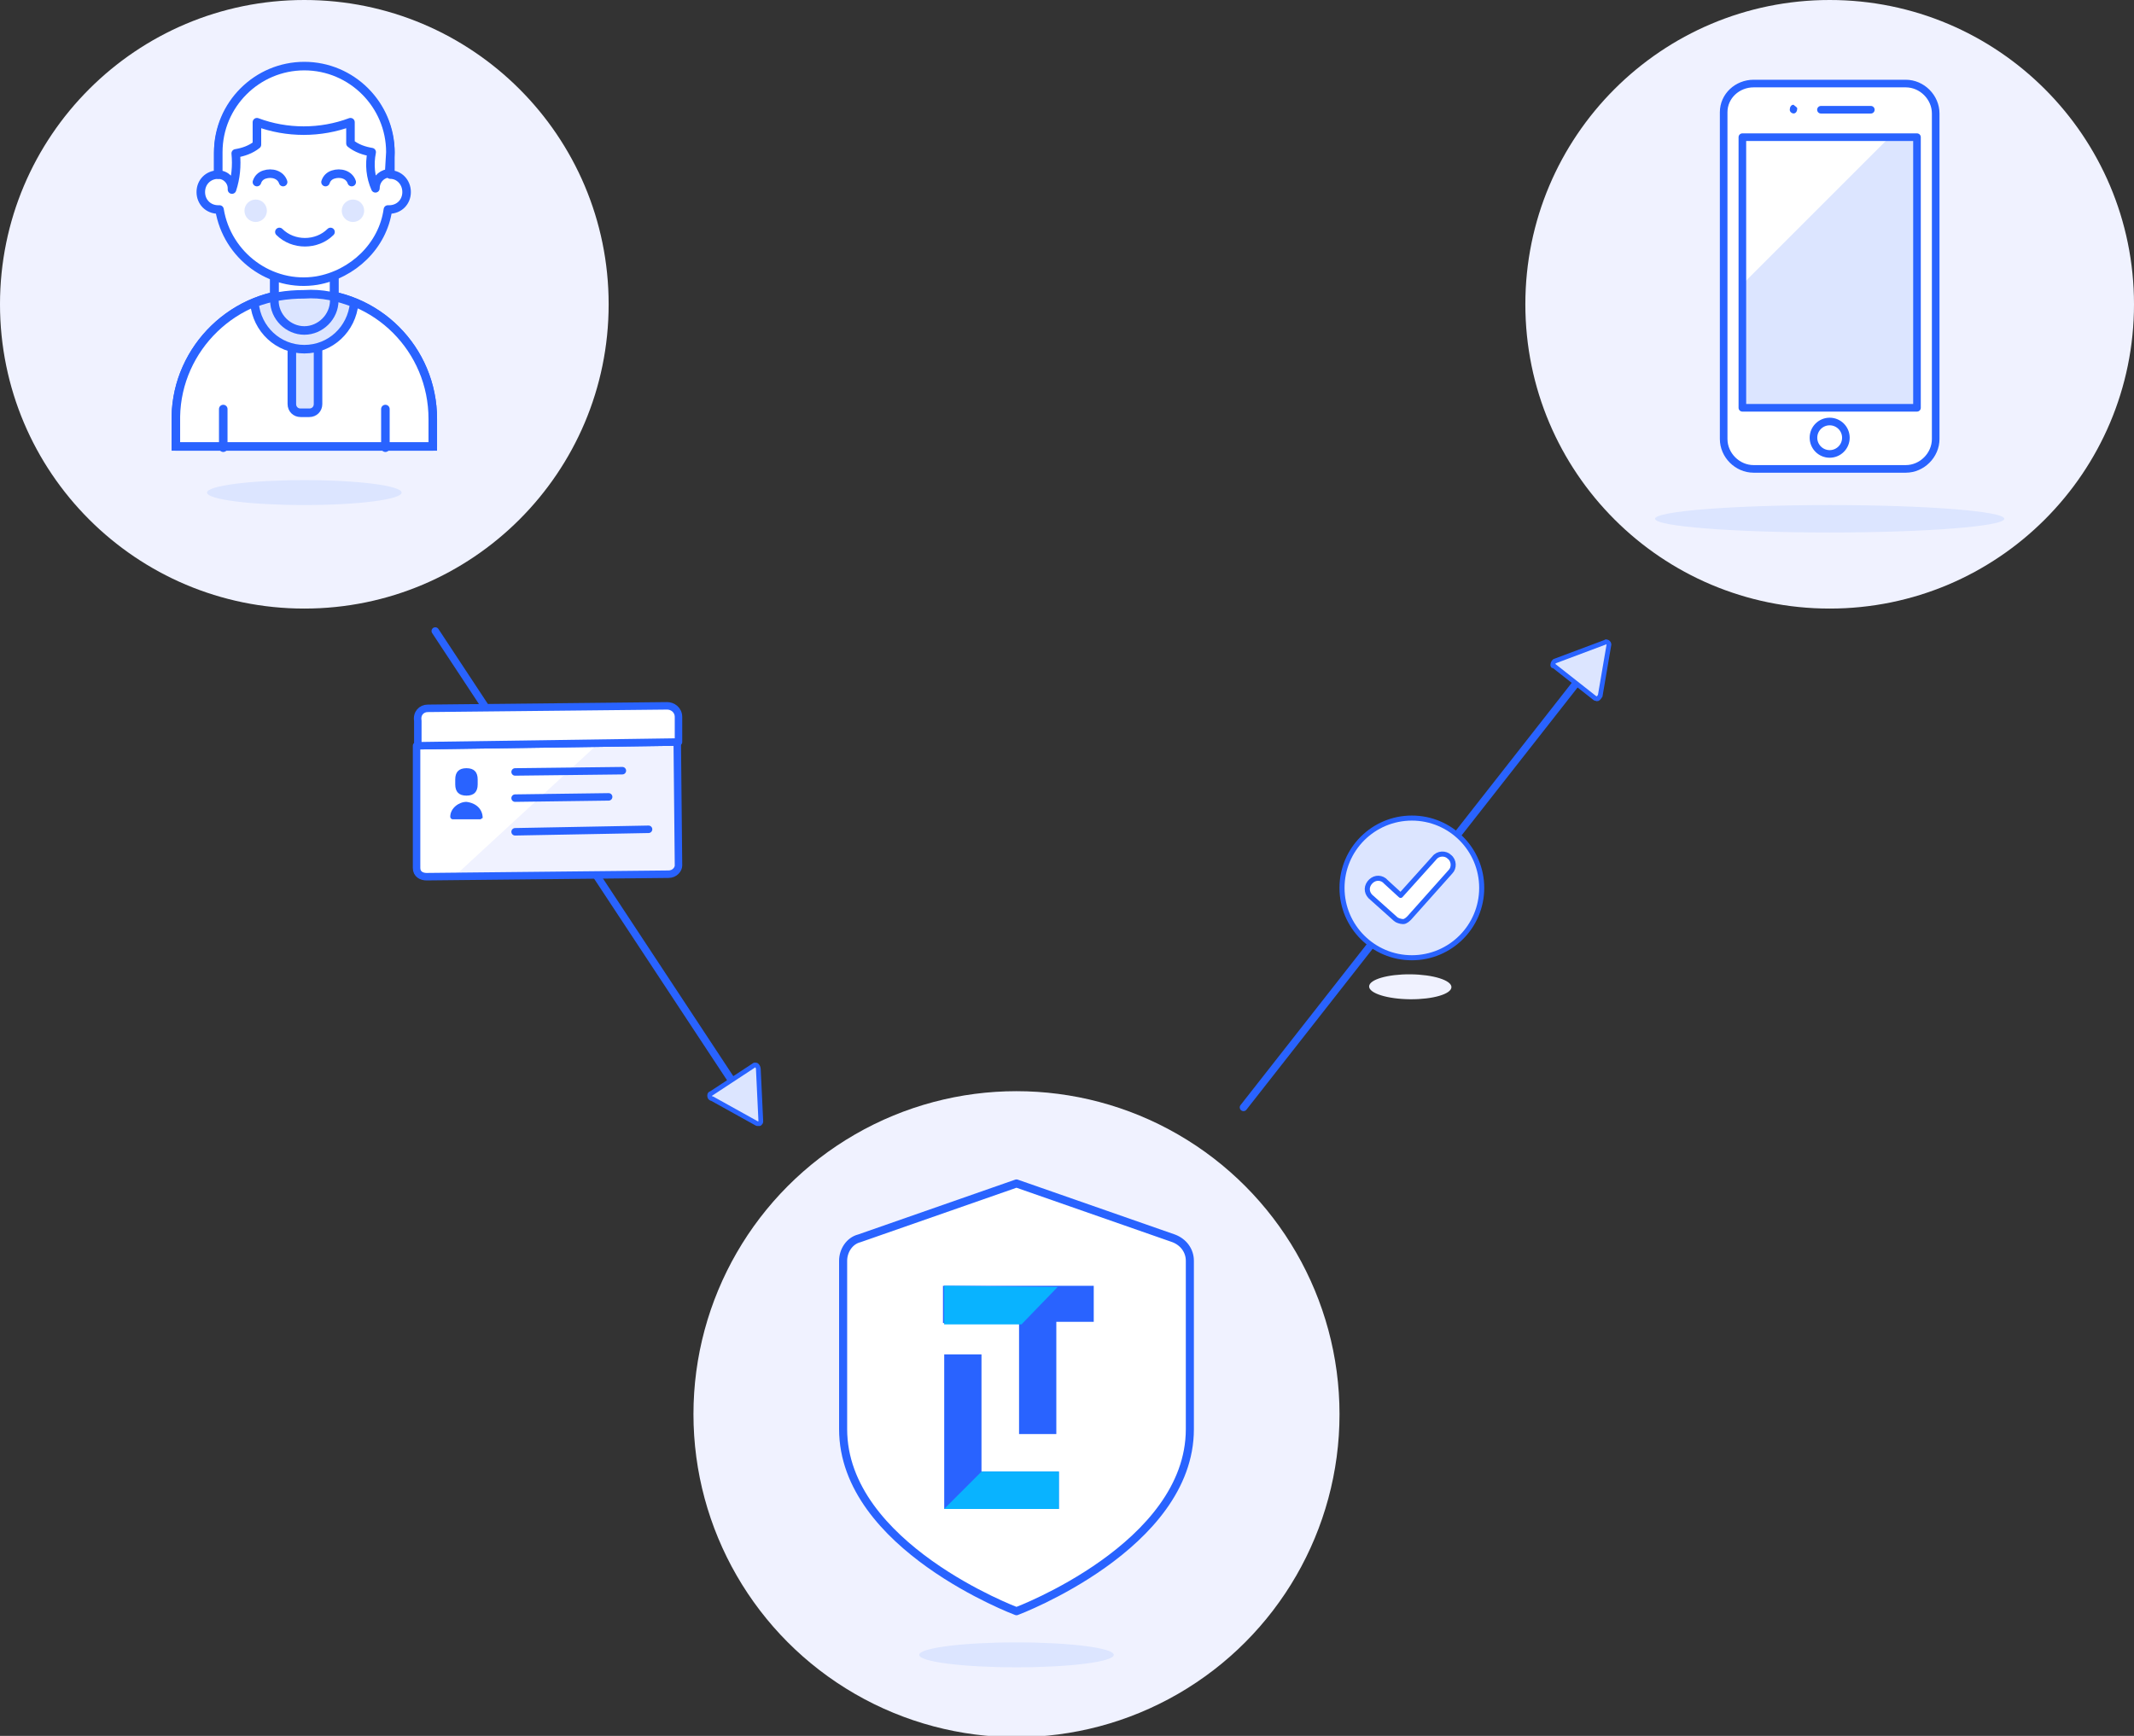 <?xml version="1.0" encoding="utf-8"?>
<!-- Generator: Adobe Illustrator 24.0.1, SVG Export Plug-In . SVG Version: 6.00 Build 0)  -->
<svg version="1.1" id="Duotone" xmlns="http://www.w3.org/2000/svg" xmlns:xlink="http://www.w3.org/1999/xlink" x="0px" y="0px"
	 viewBox="0 0 171.1 139.2" style="enable-background:new 0 0 171.1 139.2;" xml:space="preserve">
<rect x="0" y="0" width="171.1" height="139.2" fill="#333333" stroke="none"/>
<style type="text/css">
	.st0{fill:#F0F2FF;}
	.st1{fill:#dce5ff;}
	.st2{fill:none;stroke:#2963FF;stroke-width:0.685;stroke-linecap:round;stroke-linejoin:round;}
	.st3{fill:#FFFFFF;stroke:#2963FF;stroke-width:0.685;stroke-miterlimit:10;}
	.st4{fill:#dce5ff;stroke:#2963FF;stroke-width:0.685;stroke-linecap:round;stroke-linejoin:round;}
	.st5{fill:#FFFFFF;stroke:#2963FF;stroke-width:0.685;stroke-linecap:round;stroke-linejoin:round;}
	.st6{fill:#FFFFFF;}
	.st7{fill:none;stroke:#2963FF;stroke-width:0.6;stroke-linecap:round;stroke-linejoin:round;}
	.st8{fill:#dce5ff;stroke:#2963FF;stroke-width:0.379;stroke-linecap:round;stroke-linejoin:round;}
	.st9{fill:#FFFFFF;stroke:#2963FF;stroke-width:0.6;stroke-linecap:round;stroke-linejoin:round;}
	.st10{fill-rule:evenodd;clip-rule:evenodd;fill:#2963FF;}
	.st11{display:none;fill:none;stroke:#2963FF;stroke-width:0.6;stroke-miterlimit:10;}
	.st12{display:none;fill:none;stroke:#2963FF;stroke-width:0.6;stroke-linecap:round;stroke-linejoin:round;}
	.st13{fill:none;stroke:#2963FF;stroke-width:0.647;stroke-linecap:round;stroke-linejoin:round;}
	.st14{fill:#2963FF;stroke:#2963FF;stroke-width:0.788;}
	.st15{fill-rule:evenodd;clip-rule:evenodd;fill:#09B3FF;}
	.st16{fill:#2963FF;}
	.st17{fill:none;stroke:#2963FF;stroke-width:0.61;stroke-linecap:round;stroke-linejoin:round;}
	.st18{fill:#FFFFFF;stroke:#2963FF;stroke-width:0.61;stroke-linecap:round;stroke-linejoin:round;}
	.st19{fill:#dce5ff;stroke:#2963FF;stroke-width:0.406;stroke-linecap:round;stroke-linejoin:round;}
	.st20{fill:#FFFFFF;stroke:#2963FF;stroke-width:0.406;stroke-linecap:round;stroke-linejoin:round;}
</style>
<title>37- user-male-african-american</title>
<g>
	<g id="Background_1_">
		<circle class="st0" cx="24.4" cy="24.4" r="24.4"/>
	</g>
	<ellipse class="st1" cx="24.4" cy="39.5" rx="7.8" ry="1"/>
	<g>
		<path class="st2" d="M24.4,23.5c-5.6-0.1-10.2,4.4-10.3,9.9c0,0.1,0,0.1,0,0.2v2.2h20.6v-2.2c0-5.6-4.5-10.1-10.1-10.1
			C24.5,23.5,24.5,23.5,24.4,23.5z"/>
		<path class="st3" d="M24.4,23.5c-5.6-0.1-10.2,4.4-10.3,9.9c0,0.1,0,0.1,0,0.2v2.2h20.6v-2.2c0-5.6-4.5-10.1-10.1-10.1
			C24.5,23.5,24.5,23.5,24.4,23.5z"/>
		<line class="st2" x1="17.9" y1="35.9" x2="17.9" y2="32.8"/>
		<line class="st2" x1="30.9" y1="35.9" x2="30.9" y2="32.8"/>
		<path class="st4" d="M23.4,27.3h2.1l0,0v5.1c0,0.4-0.3,0.7-0.7,0.7h-0.7c-0.4,0-0.7-0.3-0.7-0.7V27.3L23.4,27.3z"/>
		<path class="st3" d="M22,20.5v3.6c0,1.3,1.1,2.4,2.4,2.4c1.3,0,2.4-1.1,2.4-2.4v-3.6H22z"/>
		<path class="st4" d="M24.4,28c2.1,0,3.8-1.6,4-3.7c-1.3-0.5-2.6-0.8-4-0.7c-1.4,0-2.7,0.2-4,0.7C20.6,26.4,22.3,28,24.4,28z"/>
		<path class="st2" d="M22,20.5v3.6c0,1.3,1.1,2.4,2.4,2.4c1.3,0,2.4-1.1,2.4-2.4v-3.6H22z"/>
		<path class="st5" d="M31.3,14v-1.7c0-3.8-3.1-6.9-6.9-6.9s-6.9,3.1-6.9,6.9V14c-0.8,0-1.4,0.6-1.4,1.4s0.6,1.4,1.4,1.4h0.1
			c0.6,3.7,4.1,6.3,7.8,5.7c2.9-0.5,5.3-2.8,5.7-5.7h0.1c0.8,0,1.4-0.6,1.4-1.4S32,14,31.3,14z"/>
		<path class="st6" d="M31.3,12.2c0-3.8-3.1-6.9-6.9-6.9s-6.9,3.1-6.9,6.9V14c0.6,0,1.1,0.5,1.1,1.1c0,0,0,0.1,0,0.1
			c0.3-0.9,0.4-1.9,0.3-2.9c0.6-0.1,1.2-0.3,1.7-0.7V9.8c2.4,0.9,5.1,0.9,7.5,0v1.7c0.5,0.4,1.1,0.6,1.7,0.7c-0.2,1-0.1,2,0.3,2.9
			c0-0.6,0.4-1.1,1-1.2c0,0,0.1,0,0.1,0L31.3,12.2z"/>
		<path class="st2" d="M31.3,12.2c0-3.8-3.1-6.9-6.9-6.9s-6.9,3.1-6.9,6.9V14c0.6,0,1.1,0.5,1.1,1.1c0,0,0,0.1,0,0.1
			c0.3-0.9,0.4-1.9,0.3-2.9c0.6-0.1,1.2-0.3,1.7-0.7V9.8c2.4,0.9,5.1,0.9,7.5,0v1.7c0.5,0.4,1.1,0.6,1.7,0.7c-0.2,1-0.1,2,0.3,2.9
			c0-0.6,0.4-1.1,1-1.2c0,0,0.1,0,0.1,0L31.3,12.2z"/>
		<path class="st2" d="M26.5,18.6c-1.1,1.1-3,1.1-4.1,0"/>
		<path class="st2" d="M22.7,14.6c-0.2-0.6-0.9-0.8-1.5-0.6c-0.3,0.1-0.5,0.3-0.6,0.6"/>
		<path class="st2" d="M28.2,14.6c-0.2-0.6-0.9-0.8-1.5-0.6c-0.3,0.1-0.5,0.3-0.6,0.6"/>
	</g>
	<circle class="st1" cx="28.3" cy="16.9" r="0.9"/>
	<circle class="st1" cx="20.5" cy="16.9" r="0.9"/>
</g>
<g>
	<path class="st7" d="M58.9,87l-24-36.4"/>
	<path class="st8" d="M60.7,90.1c0.1,0,0.1,0,0.2,0C61,90,61,90,61,89.9l-0.2-4.2c0-0.1-0.1-0.3-0.2-0.3c-0.1,0-0.1,0-0.1,0
		l-3.5,2.3c-0.1,0-0.1,0.1-0.1,0.2c0,0.1,0.1,0.2,0.2,0.2L60.7,90.1z"/>
</g>
<g id="Id">
	<path class="st0" d="M33.4,59.7l20.9-0.3l0,0l0.1,9.9c0,0.3-0.3,0.7-0.8,0.7l-19.3,0.2c-0.4,0-0.8-0.2-0.8-0.7l-0.1-9.9L33.4,59.7z
		"/>
	<path class="st6" d="M48,59.6L36.4,70.3l-2,0c-0.6,0-1-0.3-1-0.8l0,0l-0.1-9.7L48,59.6z"/>
	<path class="st7" d="M33.4,59.8l20.9-0.3l0,0l0.1,9.9c0,0.3-0.3,0.7-0.8,0.7l-19.4,0.2c-0.4,0-0.8-0.2-0.8-0.7L33.4,59.8L33.4,59.8
		z"/>
	<path class="st9" d="M34.3,56.8l19.2-0.2c0.4,0,0.9,0.3,0.9,0.9l0,2l0,0l-20.9,0.3l0,0l0-2C33.4,57.2,33.8,56.8,34.3,56.8
		L34.3,56.8z"/>
	<path id="Path_8_" class="st10" d="M36.5,62.9c0,0.6,0.3,0.9,0.9,0.9c0.6,0,0.9-0.3,0.9-0.9l0-0.4c0-0.6-0.3-0.9-0.9-0.9
		c-0.6,0-0.9,0.3-0.9,0.9L36.5,62.9z"/>
	<path id="Path_7_" class="st10" d="M38.7,65.6c-0.1,0-0.1,0.1-0.2,0.1l-2.2,0c-0.1,0-0.2-0.1-0.2-0.2c0-0.7,0.7-1.2,1.3-1.2
		C38.2,64.4,38.7,64.9,38.7,65.6L38.7,65.6z"/>
	<path class="st11" d="M36,61l2.8,0c0.3,0,0.6,0.2,0.6,0.6l0.1,4.3c0,0.3-0.2,0.6-0.6,0.6l-2.8,0c-0.3,0-0.6-0.2-0.6-0.6l-0.1-4.3
		C35.3,61.3,35.7,61,36,61z"/>
	<path id="Path_6_" class="st12" d="M48.7,67.8c-0.2,0-0.6,0.1-0.7,0.3s0,0.6,0.1,0.8c0.1,0.1,0.6,0.2,0.8,0.1
		c0.2,0,0.4-0.2,0.4-0.7c0,0.2,0.2,0.6,0.5,0.6c0.2,0,0.6-0.2,0.6-0.5c0,0.2,0.1,0.6,0.5,0.6c0.2,0,0.6-0.1,0.6-0.3
		c0,0,0.1-0.1,0.1-0.2l0.6-0.2"/>
	<path id="Line_3_" class="st9" d="M41.3,61.9l8.6-0.1"/>
	<path id="Line_4_" class="st9" d="M41.3,64l7.5-0.1"/>
	<path id="Line_5_" class="st9" d="M41.3,66.7L52,66.5"/>
</g>
<g id="Icons">
	<g id="Icons_1_">
		<g id="Icons-2">
			<circle class="st0" cx="81.5" cy="113.4" r="25.9"/>
			<path class="st6" d="M81.5,94.9l12.6,4.4c0.8,0.3,1.3,1,1.3,1.8v13.5c0,9.4-13.9,14.6-13.9,14.6s-13.9-5.2-13.9-14.6v-13.5
				c0-0.8,0.5-1.6,1.3-1.8L81.5,94.9z"/>
			<path class="st13" d="M81.5,94.9l12.6,4.4c0.8,0.3,1.3,1,1.3,1.8v13.5c0,9.4-13.9,14.6-13.9,14.6s-13.9-5.2-13.9-14.6v-13.5
				c0-0.8,0.5-1.6,1.3-1.8L81.5,94.9z"/>
			<ellipse class="st1" cx="81.5" cy="132.7" rx="7.8" ry="1"/>
		</g>
		<g id="Page-1">
			<g id="Group-2">
				<polygon id="Path-9" class="st14" points="84.5,118.4 84.5,120.6 76.1,120.6 76.1,119.2 76.1,117.3 76.1,112.7 76.1,109 
					78.3,109 78.3,112.7 78.3,117.3 78.3,118.4 				"/>
				<path id="Path-9_1_" class="st14" d="M82.5,103.5L82.5,103.5l-6.5,0v2.2h6.1l0,0.8l0,4.5v3.6h2.2l0-3.6l0-4.5v-0.9h3v-2.1H82.5z
					"/>
				<polygon id="Path-2" class="st15" points="75.7,121 78.7,118 84.9,118 84.9,121 				"/>
				<polygon id="Path-2_1_" class="st15" points="84.8,103.2 81.9,106.2 75.7,106.2 75.7,103.1 				"/>
			</g>
		</g>
	</g>
</g>
<g id="Icons_2_">
	<g id="Background">
		<circle class="st0" cx="146.7" cy="24.4" r="24.4"/>
	</g>
	<g id="Scene">
		<path class="st6" d="M155.2,35.2c0,1.3-1.1,2.4-2.4,2.4c0,0,0,0,0,0h-12.2c-1.3,0-2.4-1.1-2.4-2.4l0,0V9c0-1.3,1.1-2.3,2.4-2.3
			h12.2c1.3,0,2.4,1.1,2.4,2.4L155.2,35.2z"/>
		<ellipse class="st1" cx="146.7" cy="41.6" rx="14" ry="1.1"/>
		<rect x="139.7" y="11" class="st1" width="14" height="21.7"/>
		<polygon class="st6" points="139.7,22.8 151.5,11 139.7,11 		"/>
		<path class="st16" d="M143.8,8.4L143.8,8.4c-0.2,0-0.3,0.2-0.3,0.4c0,0.2,0.2,0.3,0.3,0.3l0,0c0.2,0,0.3-0.2,0.3-0.4
			C144.1,8.6,143.9,8.5,143.8,8.4z"/>
		<g>
			<path class="st17" d="M155.2,35.2c0,1.3-1.1,2.4-2.4,2.4c0,0,0,0,0,0h-12.2c-1.3,0-2.4-1.1-2.4-2.4l0,0V9c0-1.3,1.1-2.3,2.4-2.3
				h12.2c1.3,0,2.4,1.1,2.4,2.4L155.2,35.2z"/>
			<rect x="139.7" y="11" class="st17" width="14" height="21.7"/>
			<line class="st17" x1="146" y1="8.8" x2="150" y2="8.8"/>
			<circle class="st18" cx="146.7" cy="35.1" r="1.3"/>
		</g>
	</g>
</g>
<g>
	<path class="st7" d="M126.6,54.5L99.7,88.8"/>
	<path class="st8" d="M129,51.7c0-0.1,0-0.1-0.1-0.2c-0.1,0-0.1-0.1-0.2,0l-4,1.5c-0.1,0-0.2,0.2-0.2,0.3c0,0.1,0,0.1,0.1,0.1
		l3.3,2.6c0.1,0,0.2,0.1,0.2,0c0.1,0,0.1-0.1,0.2-0.2L129,51.7z"/>
</g>
<g>
	<ellipse transform="matrix(8.517378e-03 -1 1 8.517378e-03 33.01 191.555)" class="st0" cx="113.1" cy="79.1" rx="1" ry="3.3"/>
	<g>
		<circle class="st19" cx="113.2" cy="71.2" r="5.6"/>
		<path class="st20" d="M112.5,73.9c-0.2,0-0.5-0.1-0.6-0.2L110,72c-0.4-0.3-0.5-0.8-0.2-1.2c0.3-0.4,0.8-0.5,1.2-0.2
			c0,0,0.1,0.1,0.1,0.1l1.2,1.1l2.7-3c0.3-0.4,0.9-0.4,1.2-0.1c0.4,0.3,0.4,0.9,0.1,1.2l0,0l-3.3,3.7
			C112.9,73.7,112.7,73.9,112.5,73.9z"/>
	</g>
</g>
</svg>
